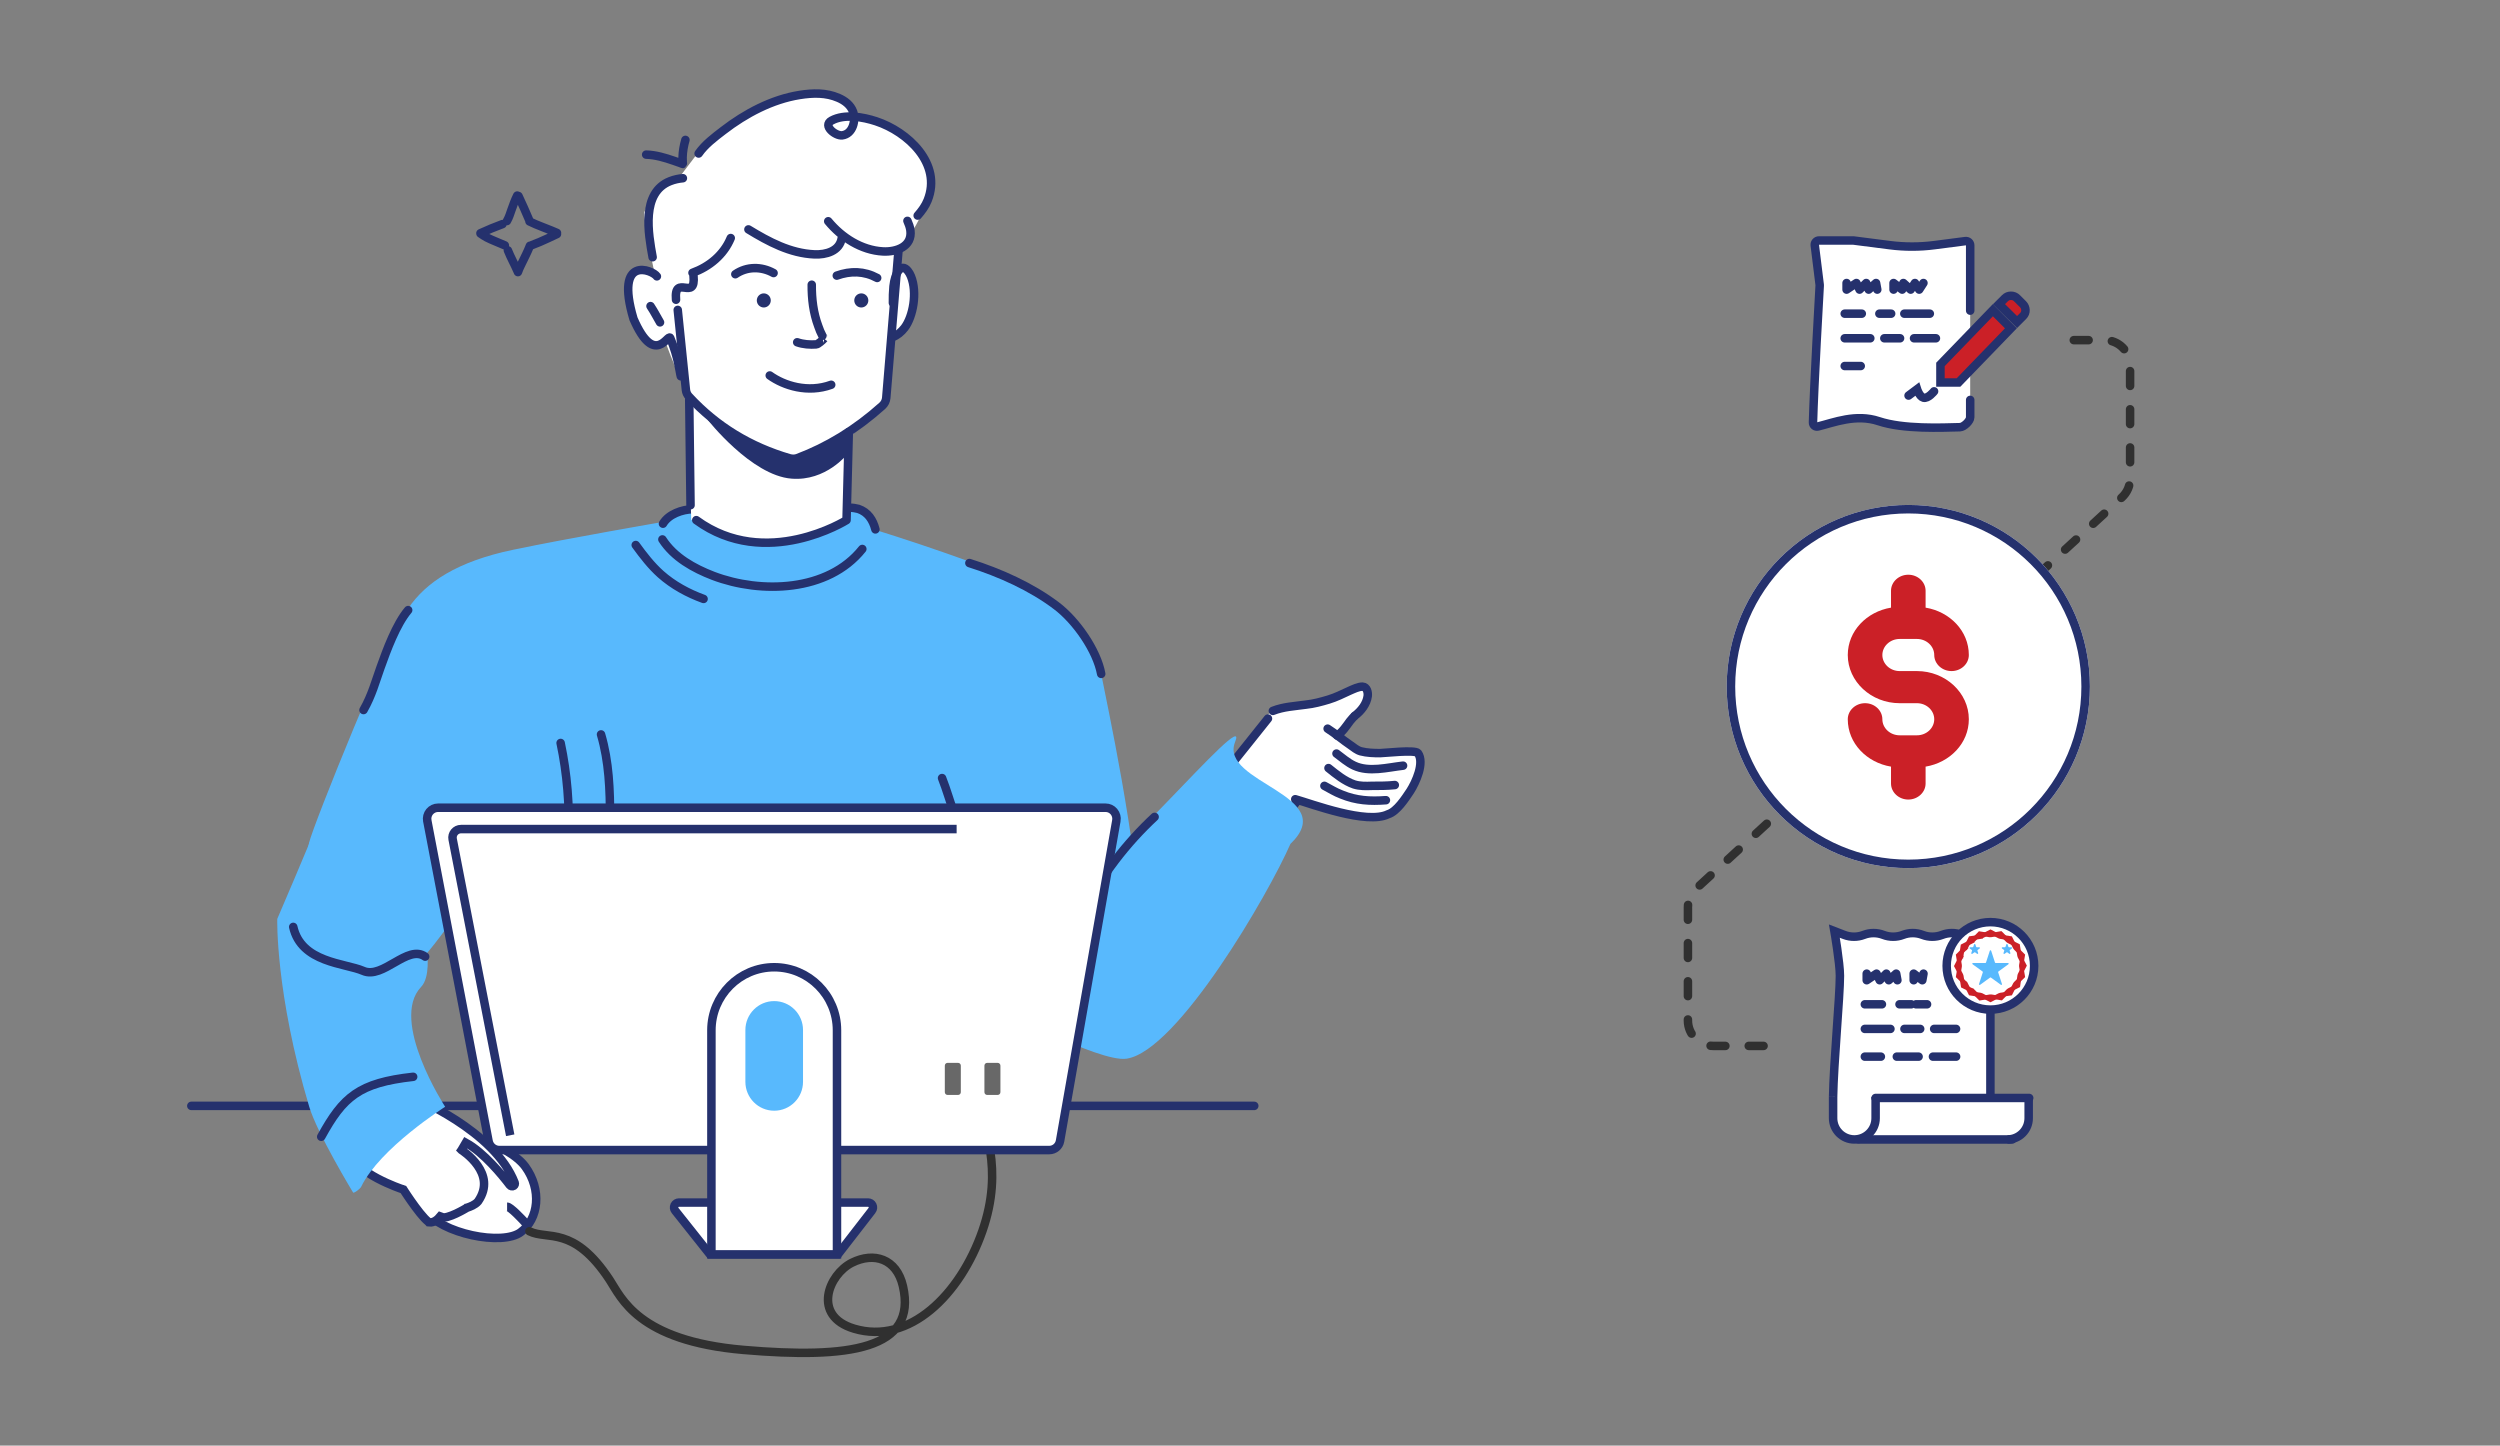 <svg width="588" height="340" viewBox="0 0 588 340" fill="none" xmlns="http://www.w3.org/2000/svg">
<rect x="0" y="0" width="588" height="340" fill="#808080" stroke="none"/>
<path d="M45 260.103H295" stroke="#25316D" stroke-width="2" stroke-linecap="round" stroke-linejoin="round"/>
<path d="M101.086 269.31L101.23 269.205L101.329 269.056C102.104 267.895 103.501 267.201 105.439 266.988C107.373 266.774 109.708 267.06 112.107 267.72C114.497 268.377 116.895 269.391 118.938 270.582C120.996 271.782 122.625 273.122 123.548 274.398C127.463 279.809 126.755 286.688 122.419 289.852C121.421 290.58 119.804 291.033 117.742 291.146C115.707 291.258 113.358 291.033 111.01 290.52C108.664 290.007 106.353 289.214 104.392 288.212C102.417 287.204 100.866 286.021 99.957 284.764C96.042 279.353 96.75 272.474 101.086 269.31Z" fill="white" stroke="#25316D" stroke-width="2"/>
<path d="M123.968 288.047C122.715 286.637 120.02 283.816 119.268 283.816" stroke="#25316D" stroke-width="2"/>
<path d="M229.618 256.792C231.275 265.112 236.25 274.695 231.038 289.598C225.826 304.5 213.865 316.4 200.87 312.5C190.898 309.507 194.872 299.752 200.37 297C205.529 294.417 210.87 296 212.37 302.5C215.81 317.405 199.725 319.639 174.87 317.5C150.015 315.36 146.139 305.202 143.37 301C134.87 288.098 128.777 291.737 124.516 289.598" stroke="#303030" stroke-width="2" stroke-linecap="round"/>
<path d="M120.807 278.919L120.802 278.923C120.512 279.096 120.126 279.027 119.911 278.749C118.986 277.534 117.452 275.62 115.637 273.729C113.832 271.848 111.695 269.932 109.562 268.768L108.561 270.481C108.553 270.493 108.553 270.493 108.553 270.493L108.553 270.493L108.554 270.494L108.569 270.504C108.583 270.512 108.605 270.527 108.635 270.547C108.695 270.587 108.785 270.648 108.9 270.73C109.13 270.894 109.458 271.138 109.836 271.456C110.599 272.095 111.546 273.009 112.331 274.131C113.116 275.253 113.709 276.541 113.83 277.939C113.947 279.307 113.622 280.863 112.438 282.575C111.733 283.407 110.492 283.843 109.934 284.026L109.822 284.062L109.722 284.124L109.722 284.124L109.721 284.124L109.72 284.125L109.711 284.13L109.675 284.152C109.663 284.16 109.648 284.169 109.63 284.179C109.603 284.196 109.57 284.215 109.531 284.238C109.405 284.313 109.221 284.42 108.994 284.547C108.539 284.801 107.92 285.131 107.254 285.442C106.582 285.754 105.891 286.032 105.288 286.196C104.631 286.374 104.282 286.358 104.169 286.317L103.527 286.084L103.081 286.593L103.081 286.593L103.08 286.594C103.08 286.594 103.079 286.595 103.078 286.596C103.076 286.598 103.072 286.602 103.067 286.608C103.063 286.612 103.058 286.617 103.053 286.622C103.027 286.648 102.985 286.69 102.929 286.742C102.814 286.846 102.646 286.983 102.438 287.114C102.018 287.379 101.514 287.567 100.982 287.505C100.979 287.501 100.877 287.464 100.659 287.293C100.419 287.106 100.128 286.83 99.796 286.473C99.136 285.764 98.391 284.821 97.684 283.863C96.979 282.91 96.326 281.962 95.847 281.25C95.609 280.895 95.414 280.599 95.28 280.394C95.213 280.291 95.16 280.21 95.125 280.156L95.085 280.094L95.076 280.079L95.073 280.075L95.073 280.074L95.073 280.074L95.073 280.074L94.881 279.774L94.544 279.663L94.544 279.663L94.544 279.663L94.543 279.662L94.538 279.661L94.516 279.653C94.496 279.647 94.465 279.636 94.425 279.622C94.344 279.594 94.223 279.552 94.067 279.496C93.757 279.384 93.31 279.217 92.769 279.002C91.686 278.569 90.239 277.941 88.768 277.159C87.291 276.374 85.827 275.452 84.688 274.438C83.537 273.414 82.829 272.394 82.649 271.429L82.647 271.413C82.644 271.393 82.639 271.361 82.634 271.316C82.623 271.227 82.609 271.09 82.596 270.913C82.57 270.559 82.552 270.045 82.581 269.423C82.641 268.176 82.895 266.528 83.658 264.883C84.415 263.248 85.679 261.601 87.795 260.329C89.884 259.074 92.858 258.152 97.098 258.029C97.105 258.032 97.112 258.035 97.12 258.038C97.261 258.097 97.471 258.187 97.74 258.306C98.28 258.544 99.06 258.9 100.012 259.367C101.919 260.302 104.51 261.68 107.25 263.452C112.774 267.024 118.716 272.08 121.055 278.19C121.15 278.438 121.065 278.743 120.807 278.919Z" fill="white" stroke="#25316D" stroke-width="2"/>
<path fill-rule="evenodd" clip-rule="evenodd" d="M106.203 148.523C141.828 177.116 100.464 224.12 100.464 224.12C100.464 224.12 101.246 229.823 99.054 232.111C91.498 240 104.695 260.314 104.695 260.314C104.695 260.314 89.332 270.044 84.953 279.116C84.744 279.548 83.542 280.526 83.072 280.526C83.072 280.526 74.588 266.538 72.731 260.314C64.741 233.521 65.21 216.129 65.21 216.129C71.321 202.028 74.635 193.397 81.192 178.996C87.158 165.884 98.323 157.601 106.203 148.523Z" fill="#58B9FD"/>
<path fill-rule="evenodd" clip-rule="evenodd" d="M155.523 122.828C155.523 122.828 160.447 118.766 162.933 119.425L163.113 122.662C163.113 122.662 170.489 127.766 180.511 127.931C190.538 128.151 198.297 123.321 199.952 119.425C199.952 119.425 205.848 120.74 206.089 124.692C206.089 124.692 237.235 134.295 245.112 139.675C252.986 144.995 257.047 148.508 258.846 157.729C260.638 166.892 267.128 196.524 268.608 220.34C252.762 215.289 239.65 215.183 223.455 215.183C185.121 169.684 158.638 224.871 123.411 259.579C123.411 259.579 134.498 195.356 130.57 195.85C126.646 196.289 72.681 217.266 72.681 217.266C72.681 217.266 71.746 202.439 72.681 198.267C73.615 194.096 91.849 149.167 96.019 143.077C100.188 136.929 107.564 132.045 120.7 129.303C133.842 126.56 155.523 122.828 155.523 122.828Z" fill="#58B9FD"/>
<path d="M121.652 45.999C121.117 47.065 120.714 48.172 120.32 49.298C120.009 50.199 119.711 51.168 119.228 51.993M118.193 52.706C116.434 53.352 114.702 54.069 113 54.858M113.01 54.923C113.483 55.233 113.931 55.568 114.433 55.829C115.829 56.55 117.31 57.06 118.736 57.707M119.454 58.886C120.129 60.604 121.049 62.188 121.769 63.88M121.816 63.999C122.018 63.373 122.324 62.779 122.602 62.188C123.284 60.731 124.065 59.316 124.635 57.808M124.635 57.889C125.354 57.489 126.165 57.27 126.91 56.931C128.002 56.428 129.913 55.614 131 55.055M121.945 46.101C122.831 48.027 123.727 49.963 124.54 51.924M124.538 52.084C126.014 52.866 129.482 54.071 131 54.774" stroke="#25316D" stroke-width="2" stroke-miterlimit="1.5" stroke-linecap="round" stroke-linejoin="round"/>
<path d="M85.5 167C87.5 163.5 88.342 160.193 89.5 157C90.967 152.9 93.163 146.877 96 143.499" stroke="#25316D" stroke-width="2" stroke-miterlimit="1.5" stroke-linecap="round" stroke-linejoin="round"/>
<path d="M131.859 174.748C134.899 189.083 134.443 205.363 129.773 219.305M141.362 172.734C143.244 179.165 143.499 185.84 143.477 192.502C143.484 201.041 142.675 209.701 139.766 217.794" stroke="#25316D" stroke-width="2" stroke-miterlimit="1.5" stroke-linecap="round" stroke-linejoin="round"/>
<path d="M155.795 126.874C158.516 131.099 163.177 133.68 167.734 135.436C178.973 139.715 194.76 139.222 202.814 129.123M199.874 119.411C200.546 119.411 201.224 119.521 201.869 119.686C204.164 120.453 205.327 122.321 205.896 124.513M149.527 128.191C151.276 130.606 153.183 133.075 155.401 135.051C158.308 137.632 161.838 139.55 165.477 140.867" stroke="#25316D" stroke-width="2" stroke-miterlimit="1.5" stroke-linecap="round" stroke-linejoin="round"/>
<path d="M162.918 119.77C160.443 119.824 157.268 120.921 155.93 123.171" stroke="#25316D" stroke-width="2" stroke-miterlimit="1.5" stroke-linecap="round" stroke-linejoin="round"/>
<path d="M68.971 218.009C70.851 226.47 81.19 226.504 85.423 228.35C90.046 230.401 95.886 222.028 99.999 224.999M75.552 267.365C80.722 257.964 84.392 254.69 97.174 253.264" stroke="#25316D" stroke-width="2" stroke-miterlimit="1.5" stroke-linecap="round" stroke-linejoin="round"/>
<path d="M199.461 100.597L161.637 91.196L162.577 122.219C162.577 122.219 173.586 127.956 181.379 127.86C189.606 127.759 199.461 122.49 199.461 122.49L199.461 100.597Z" fill="white"/>
<path d="M148 71C152 83 155 82.5 156.5 80.432C158.133 84.897 160.028 89.387 162.001 93C163.501 95.746 179.501 106 189.075 110.434C200.415 103.81 205.501 97 208.001 94.5C208.001 92.75 208.75 87.581 209.5 80.432C209.5 77.756 215.5 80.432 215.5 68C215.706 65.711 213 60.5 210.815 64.5C210.932 62.61 211.001 60.907 211.001 59.5C230.501 34.5 208.5 28.5 201 27C200 16.5 177.5 23 170.501 30C166.374 32.097 162.382 38.573 159.501 42C155 42.5 153.189 45.975 151.5 50C151.5 51.5 153.037 60.311 154 64.5C147.5 61 146.839 68.941 148 71Z" fill="white"/>
<path d="M190.923 66.964C190.901 70.312 191.289 73.549 192.448 76.677C192.732 77.5 193.038 78.268 193.426 78.982C193.453 79.037 193.819 79.64 193.803 79.64C193.552 79.969 192.35 81 192 81C190.508 81.11 188.899 80.994 187.5 80.5M181.946 64.221C179.093 62.629 175.668 62.629 172.952 64.495M206.311 65.373C203.256 63.727 200.021 63.672 196.814 64.824M195.5 90.5C190 92.5 184.415 90.725 181.044 88.311M163.111 64.825C163.739 71.081 158.47 64.244 159 70.5M171.87 55.99C170.236 59.941 166.821 62.74 162.875 64.167" stroke="#25316D" stroke-width="2" stroke-miterlimit="1.5" stroke-linecap="round" stroke-linejoin="round"/>
<path d="M159.405 72.892C159.405 72.892 160.93 87.762 161.328 91.713C161.392 92.312 161.654 92.873 162.072 93.305C168.58 100.329 176.475 105.103 185.71 107.792C186.327 107.956 186.988 107.957 187.589 107.737C194.556 105.103 201.217 101.097 207.517 95.445C208.053 94.951 208.386 94.293 208.446 93.579C208.949 87.543 211.293 59.283 211.293 59.283" stroke="#25316D" stroke-width="2" stroke-miterlimit="1.5" stroke-linecap="round" stroke-linejoin="round"/>
<path d="M199.641 101.591L199.105 122.336C199.105 122.336 180.144 134.296 163.768 122.336M162.107 94.019L162.413 118.822" stroke="#25316D" stroke-width="2" stroke-miterlimit="1.5" stroke-linecap="round" stroke-linejoin="round"/>
<path d="M202.602 72.325C202.382 72.328 202.164 72.287 201.961 72.205C201.757 72.123 201.572 72.001 201.416 71.846C201.259 71.692 201.135 71.507 201.051 71.304C200.966 71.101 200.922 70.883 200.922 70.662C200.922 70.442 200.966 70.224 201.051 70.021C201.135 69.817 201.26 69.633 201.416 69.479C201.572 69.324 201.757 69.202 201.961 69.12C202.165 69.038 202.383 68.997 202.602 69.001C203.037 69.007 203.451 69.185 203.756 69.496C204.061 69.807 204.232 70.226 204.232 70.663C204.232 71.099 204.061 71.518 203.756 71.829C203.451 72.14 203.036 72.318 202.602 72.325ZM179.656 72.325C179.217 72.325 178.796 72.149 178.485 71.838C178.175 71.526 178 71.103 178 70.662C178 70.221 178.175 69.799 178.485 69.487C178.796 69.175 179.217 69 179.656 69C180.09 69.006 180.505 69.184 180.81 69.495C181.116 69.806 181.287 70.226 181.287 70.662C181.287 71.099 181.116 71.518 180.81 71.829C180.505 72.14 180.09 72.318 179.656 72.325Z" fill="#25316D"/>
<path fill-rule="evenodd" clip-rule="evenodd" d="M166.371 98.642C166.371 98.642 176.693 111.866 186.178 112.579C194.255 113.237 199.287 106.817 199.287 106.817V101.989C199.287 101.989 187.987 108.408 186.178 107.915C184.375 107.366 166.371 98.642 166.371 98.642Z" fill="#25316D"/>
<path d="M176.029 53.956C180.817 56.876 185.851 59.581 191.583 59.831C194.238 59.945 197.489 59.088 197.978 55.999M213.428 51.947C213.743 52.652 214.024 53.398 214.128 54.179C214.618 58.01 210.808 59.311 207.661 59.138C202.592 58.858 197.978 55.885 194.799 52.038M215.839 50.706C216.783 49.632 217.657 48.44 218.181 47.118C221.643 38.498 213.463 30.956 206.054 28.522C202.977 27.511 198.574 26.716 195.567 28.372C193.401 29.55 196.51 32.026 198.085 31.834C200.601 31.521 201.371 28.285 200.635 26.245C200.042 24.683 198.713 23.675 197.211 23.023C194.275 21.75 191.198 21.848 188.086 22.336C181.55 23.368 175.294 26.712 170.121 30.698C168.059 32.281 165.822 33.951 164.319 36.106M160.614 41.915C159.601 42.006 158.587 42.225 157.644 42.595C150.722 45.284 152.5 55 153.5 60.5M160.125 88.5C159.877 87.769 159.615 84.219 157.644 79.5C157.147 78.311 154 86.5 149 75C144.5 59.831 153.5 63.5 154.5 65M161.208 32.908C160.823 34.275 160.579 35.611 160.544 37.03C160.544 37.42 160.544 37.815 160.579 38.205C160.579 38.243 160.649 38.543 160.614 38.568C160.579 38.596 160.159 38.404 160.125 38.386C159.563 38.198 159.039 37.999 158.481 37.811C156.419 37.093 154.182 36.427 151.979 36.367" stroke="#25316D" stroke-width="2" stroke-miterlimit="1.5" stroke-linecap="round" stroke-linejoin="round"/>
<path d="M153 72C154.065 73.616 154.247 74.156 155.238 75.819" stroke="#25316D" stroke-width="2" stroke-miterlimit="1.5" stroke-linecap="round" stroke-linejoin="round"/>
<path d="M210.012 71.237C210 69.936 210.025 68.636 210.151 67.359C210.468 64.325 211.898 61.675 213.531 63.722C213.809 64.06 214.05 64.493 214.252 64.975C215.822 68.828 214.72 74.489 212.797 77.042C212 78.101 210.962 78.92 210 79.258" stroke="#25316D" stroke-width="2" stroke-miterlimit="1.5" stroke-linecap="round" stroke-linejoin="round"/>
<path d="M299.5 167C298.3 167.4 292.667 175.166 290 179L280.5 188L299 196.5L304.5 188C306.5 188.833 312 190.6 314 191C316.5 191.5 321.5 193.5 327 191C332.5 188.5 333.74 181.059 334 179.5C334.5 176.5 332.5 176.5 326 177.5C319.576 178.488 314 173.5 315 172.5L321 166.5C323 164.5 321.5 162 320.5 161.5C319.5 161 312.5 164.5 311 165.5C309.5 166.5 301 166.5 299.5 167Z" fill="white"/>
<path d="M298.226 169.005C292.119 176.561 286.288 184.403 279.469 191.341C273.095 197.803 265.985 203.65 259.833 210.302M244.796 194.081C244.952 202.6 244.89 211.122 245.108 219.594C245.223 223.97 245.024 229.072 247.134 233.081C250.432 239.324 261.31 243.607 267.535 239.096M305 188.5C299.026 196.339 293.022 205.505 287.286 213.584C281.573 221.613 276.156 227.268 270.758 235.537M299.375 167.2C301.899 166.203 304.498 166.11 307.164 165.729C308.97 165.539 310.743 165.062 312.478 164.539C314.207 164.018 315.809 163.208 317.453 162.45C318.351 162.07 319.449 161.5 320.456 161.5C321.545 161.546 321.792 162.924 321.683 163.731C321.435 165.586 320.119 167.247 318.66 168.341M312.259 171.38C314.141 172.571 315.809 174.042 317.657 175.28C318.394 175.803 319.188 176.467 320.057 176.704C321.511 177.084 323.104 177.134 324.605 177.134C325.598 177.134 332.859 176.28 333.5 177.134C335.125 179.416 332.964 184.059 331.686 186.053C330.545 187.765 328.543 190.882 326.5 191.5C321.5 194 308.517 189.07 304.644 187.976" stroke="#25316D" stroke-width="2" stroke-miterlimit="1.5" stroke-linecap="round" stroke-linejoin="round"/>
<path fill-rule="evenodd" clip-rule="evenodd" d="M233.5 236.5C233.5 236.5 258.5 250 265 249C277.034 247.148 298.5 210 303.5 198.5C315.5 187 286.596 184.137 290.5 174.5C294.404 164.866 256 211.5 256 203.5C256 203.5 255.33 194.93 255 192C253.373 177.556 259.428 148.563 246 143C238.77 140.004 232.275 149.243 232.275 149.243L227.678 144.918C227.678 144.918 225.832 141.265 221.525 137.057C215.95 150.401 211.198 171.179 212.467 202.578L218.5 215C218.79 215.233 232.517 235.575 233.5 236.5Z" fill="#58B9FD"/>
<path d="M271.561 192.136C265.006 198.223 258.919 206.063 255.194 213.792" stroke="#25316D" stroke-width="2" stroke-miterlimit="1.5" stroke-linecap="round" stroke-linejoin="round"/>
<path d="M221.572 183C222.696 185.845 223.494 188.809 224.559 191.63C226.331 196.283 228.323 200.87 230.106 205.516" stroke="#25316D" stroke-width="2" stroke-miterlimit="1.5" stroke-linecap="round" stroke-linejoin="round"/>
<path d="M330 180.083C326.293 180.511 321.965 181.701 318.5 180.083C316.956 179.373 315.706 178.232 314.342 177.235M328.057 184.643C326.275 184.833 324.488 184.83 322.701 184.83C321.29 184.88 319.854 184.927 318.5 184.5C316.257 183.739 314.294 182.121 312.46 180.65M325.965 188.206C322.253 188.489 319.012 188.299 315.538 186.875C313.942 186.257 313.026 185.637 311.5 184.83M318.5 168.5C318.5 168.5 317.85 169.153 317.5 169.626C316.642 170.785 315.774 172.142 314.5 173" stroke="#25316D" stroke-width="2" stroke-miterlimit="1.5" stroke-linecap="round" stroke-linejoin="round"/>
<path d="M259 158.499C258 152.999 253.126 145.987 248.5 142.499C242.588 138.005 235.128 134.679 228 132.431" stroke="#25316D" stroke-width="2" stroke-miterlimit="1.5" stroke-linecap="round" stroke-linejoin="round"/>
<path d="M205.2 283.488L205.2 283.488L205.206 283.5C205.395 283.885 205.352 284.349 205.076 284.711C205.075 284.712 205.075 284.713 205.074 284.713L197.094 295.019H166.97L166.866 294.889L166.223 294.078C165.678 293.392 164.92 292.436 164.068 291.364C162.365 289.218 160.287 286.601 158.788 284.718L158.785 284.714C158.52 284.384 158.458 283.908 158.653 283.492C158.748 283.298 158.894 283.135 159.075 283.021C159.257 282.906 159.467 282.845 159.681 282.843C159.682 282.843 159.683 282.843 159.683 282.843L204.181 282.843H204.183C204.395 282.843 204.603 282.903 204.783 283.017C204.963 283.131 205.108 283.294 205.2 283.488ZM262.569 193.025L262.568 193.027C259.999 207.635 251.517 255.874 249.323 268.361C249.105 269.597 248.033 270.495 246.787 270.495H117.441C116.212 270.495 115.146 269.613 114.91 268.388C113.759 262.364 110.984 247.856 108.113 232.85C105.082 217.005 101.944 200.605 100.501 193.052L100.501 193.051C100.358 192.307 100.553 191.528 101.047 190.917C101.541 190.325 102.272 189.977 103.032 189.977L260.032 189.977L260.033 189.977C260.409 189.976 260.779 190.058 261.12 190.217C261.46 190.377 261.762 190.609 262.003 190.899L262.004 190.9C262.495 191.489 262.702 192.274 262.569 193.025Z" fill="white" stroke="#25316D" stroke-width="2"/>
<path d="M182.092 227.496C190.241 227.496 196.859 234.137 196.859 242.324V295.024H167.324V242.324C167.324 234.136 173.939 227.496 182.092 227.496Z" fill="white" stroke="#25316D" stroke-width="2"/>
<path fill-rule="evenodd" clip-rule="evenodd" d="M188.87 242.265C188.87 238.504 185.834 235.457 182.091 235.457C178.348 235.457 175.314 238.504 175.314 242.265V254.44C175.314 258.194 178.348 261.24 182.091 261.24C185.834 261.24 188.87 258.194 188.87 254.44V242.265Z" fill="#58B9FD"/>
<path d="M120 267.011L106.463 197.382C106.223 196.147 107.169 195 108.426 195H225" stroke="#25316D" stroke-width="2"/>
<path d="M225.332 249.983C225.692 249.983 225.986 250.274 225.986 250.64V256.877C225.986 257.242 225.692 257.533 225.332 257.533H222.875C222.511 257.533 222.221 257.242 222.221 256.877V250.64C222.221 250.274 222.511 249.983 222.875 249.983H225.332Z" fill="#686868"/>
<path d="M234.646 249.983C235.005 249.983 235.3 250.274 235.3 250.64V256.877C235.3 257.242 235.005 257.533 234.646 257.533H232.188C231.825 257.533 231.535 257.242 231.535 256.877V250.64C231.535 250.274 231.825 249.983 232.188 249.983H234.646Z" fill="#686868"/>
<path d="M414.792 246L402.968 246C399.672 246 397 243.328 397 240.032L397 213.409C397 211.739 397.7 210.145 398.93 209.014L499.07 116.986C500.3 115.855 501 114.261 501 112.591L501 85.968C501 82.672 498.328 80 495.032 80L483.42 80" stroke="#303030" stroke-width="2" stroke-linecap="round" stroke-linejoin="round" stroke-dasharray="3.49 5.49"/>
<path fill-rule="evenodd" clip-rule="evenodd" d="M448.831 204.182C425.242 204.182 406.12 185.06 406.12 161.472C406.12 137.884 425.242 118.762 448.831 118.762C472.419 118.762 491.541 137.884 491.541 161.472C491.541 185.06 472.419 204.182 448.831 204.182Z" fill="white"/>
<path d="M407.12 161.472C407.12 184.508 425.795 203.182 448.831 203.182C471.867 203.182 490.541 184.508 490.541 161.472C490.541 138.436 471.867 119.762 448.831 119.762C425.795 119.762 407.12 138.436 407.12 161.472Z" stroke="#25316D" stroke-width="2"/>
<path d="M446.799 157.837C444.561 157.837 442.731 156.137 442.731 154.06C442.731 151.982 444.561 150.283 446.799 150.283H450.866C453.104 150.283 454.934 151.982 454.934 154.06C454.934 156.137 456.764 157.837 459.002 157.837C461.239 157.837 463.069 156.137 463.069 154.06C463.069 148.394 458.595 143.862 452.9 142.917V138.951C452.9 136.874 451.07 135.174 448.832 135.174C446.595 135.174 444.765 136.874 444.765 138.951V142.917C439.07 143.862 434.596 148.394 434.596 154.06C434.596 160.292 440.087 165.391 446.799 165.391H450.866C453.104 165.391 454.934 167.091 454.934 169.168C454.934 171.246 453.104 172.945 450.866 172.945H446.799C444.561 172.945 442.731 171.246 442.731 169.168C442.731 167.091 440.901 165.391 438.663 165.391C436.426 165.391 434.596 167.091 434.596 169.168C434.596 174.834 439.07 179.366 444.765 180.311V184.277C444.765 186.354 446.595 188.054 448.832 188.054C451.07 188.054 452.9 186.354 452.9 184.277V180.311C458.595 179.366 463.069 174.834 463.069 169.168C463.069 162.936 457.578 157.837 450.866 157.837H446.799Z" fill="#CB2027"/>
<g clip-path="url(#clip0_977_12734)">
<path d="M432.139 234C433.339 228.4 432.639 222.334 432.139 220H441.139C443.639 220 444.639 220 447.639 219C450.639 218 450.139 220 453.639 220H459.639C461.639 220 466.139 219.334 468.139 219V258H477.139V263.5C477.139 266.3 474.472 268 473.139 268.5C463.472 268.334 442.739 268.1 437.139 268.5C430.139 269 431.139 263.5 431.139 262.5C431.139 261.5 430.639 241 432.139 234Z" fill="white"/>
<path d="M453.244 236.212H450.644M438.609 236.212H442.631M446.762 236.212H449.534" stroke="#25316D" stroke-width="2" stroke-linecap="round"/>
<path d="M460.066 242H454.914M438.609 242H444.631M451.631 242H447.926" stroke="#25316D" stroke-width="2" stroke-linecap="round"/>
<path d="M460.079 248.524L454.631 248.524M438.609 248.524H442.38M451.254 248.524L446.131 248.524" stroke="#25316D" stroke-width="2" stroke-linecap="round"/>
<path d="M439.051 229V230.552L441.362 229L442.101 230.552L443.672 229L444.24 230.552L445.983 229L446.268 230.552M450.1 230.552L450.097 229L452.128 230.552L452.408 229" stroke="#25316D" stroke-width="2" stroke-linecap="round" stroke-linejoin="round"/>
<path d="M477.265 258.244H441.143" stroke="#25316D" stroke-width="2" stroke-linecap="round"/>
<path d="M473.265 267.999H437.143" stroke="#25316D" stroke-width="2" stroke-linecap="round"/>
<path d="M431.145 257.999V262.999C431.145 265.76 433.383 267.999 436.145 267.999C438.906 267.999 441.145 265.76 441.145 262.999V257.999" stroke="#25316D" stroke-width="2"/>
<path d="M472.145 267.999C474.906 267.999 477.145 265.76 477.145 262.999V257.999" stroke="#25316D" stroke-width="2"/>
<path d="M431.143 258C431.269 250.17 432.75 234.437 432.75 229.508C432.75 226.482 431.449 219 431.449 219L433.753 219.887C435.235 220.458 436.877 220.458 438.36 219.887V219.887C439.842 219.316 441.484 219.316 442.967 219.887V219.887C444.449 220.458 446.091 220.458 447.574 219.887V219.887C449.056 219.316 450.698 219.316 452.181 219.887V219.887C453.664 220.458 455.316 220.454 456.798 219.883V219.883C458.268 219.317 459.905 219.313 461.374 219.879V219.879C462.868 220.455 464.525 220.444 466.012 219.851L468.143 219C468.143 228.179 468.143 248.807 468.143 258" stroke="#25316D" stroke-width="2"/>
<path d="M457.859 227.172C457.859 232.853 462.465 237.458 468.146 237.458C473.826 237.458 478.432 232.853 478.432 227.172C478.432 221.491 473.826 216.886 468.146 216.886C462.465 216.886 457.859 221.491 457.859 227.172Z" fill="white" stroke="#25316D" stroke-width="2"/>
<path d="M468.006 223.618C468.056 223.466 468.271 223.466 468.32 223.618L469.217 226.38C469.239 226.448 469.303 226.494 469.374 226.494H472.279C472.438 226.494 472.505 226.698 472.375 226.792L470.026 228.5C469.968 228.541 469.944 228.616 469.966 228.684L470.863 231.446C470.913 231.598 470.739 231.724 470.61 231.63L468.26 229.923C468.202 229.881 468.124 229.881 468.066 229.923L465.717 231.63C465.587 231.724 465.414 231.598 465.463 231.446L466.361 228.684C466.383 228.616 466.358 228.541 466.301 228.5L463.951 226.792C463.822 226.698 463.888 226.494 464.048 226.494H466.952C467.024 226.494 467.087 226.448 467.109 226.38L468.006 223.618Z" fill="#58B9FD"/>
<path d="M471.876 222.135C471.925 221.983 472.14 221.983 472.189 222.135L472.365 222.677C472.387 222.745 472.451 222.791 472.522 222.791H473.092C473.252 222.791 473.318 222.996 473.189 223.089L472.728 223.425C472.67 223.467 472.646 223.541 472.668 223.609L472.844 224.151C472.893 224.303 472.72 224.429 472.591 224.335L472.129 224C472.071 223.958 471.993 223.958 471.936 224L471.474 224.335C471.345 224.429 471.171 224.303 471.221 224.151L471.397 223.609C471.419 223.541 471.395 223.467 471.337 223.425L470.876 223.089C470.747 222.996 470.813 222.791 470.972 222.791H471.543C471.614 222.791 471.677 222.745 471.699 222.677L471.876 222.135Z" fill="#58B9FD"/>
<path d="M464.3 222.135C464.349 221.983 464.564 221.983 464.613 222.135L464.789 222.677C464.811 222.745 464.874 222.791 464.946 222.791H465.516C465.676 222.791 465.742 222.996 465.613 223.089L465.152 223.425C465.094 223.467 465.07 223.541 465.092 223.609L465.268 224.151C465.317 224.303 465.144 224.429 465.014 224.335L464.553 224C464.495 223.958 464.417 223.958 464.359 224L463.898 224.335C463.769 224.429 463.595 224.303 463.644 224.151L463.821 223.609C463.843 223.541 463.819 223.467 463.761 223.425L463.299 223.089C463.17 222.996 463.237 222.791 463.396 222.791H463.967C464.038 222.791 464.101 222.745 464.123 222.677L464.3 222.135Z" fill="#58B9FD"/>
<path d="M473.941 231.496L473.941 231.496L472.865 233.642L470.492 234.002C470.422 234.013 470.354 234.035 470.291 234.067C470.291 234.067 470.291 234.067 470.291 234.067L468.159 235.171L466.027 234.067C466.027 234.067 466.027 234.067 466.027 234.067C465.965 234.035 465.897 234.013 465.827 234.002L463.453 233.642L462.378 231.496L461.931 231.72L462.378 231.496C462.346 231.433 462.304 231.375 462.254 231.325L462.254 231.325L460.545 229.639L460.936 227.271C460.948 227.201 460.948 227.13 460.936 227.06L460.545 224.691L462.254 223.005L461.902 222.649L462.254 223.005C462.304 222.955 462.346 222.897 462.378 222.834L461.931 222.61L462.378 222.834L463.453 220.688L465.827 220.328L465.752 219.835L465.827 220.328C465.897 220.318 465.965 220.295 466.027 220.263L466.027 220.263L468.159 219.159L470.291 220.263C470.354 220.295 470.422 220.318 470.492 220.328L472.865 220.688L473.941 222.834L473.941 222.834C473.973 222.897 474.014 222.955 474.065 223.005C474.065 223.005 474.065 223.005 474.065 223.005L475.774 224.691L475.382 227.06C475.371 227.13 475.371 227.201 475.382 227.271L475.774 229.639L474.065 231.325C474.065 231.325 474.065 231.325 474.065 231.325C474.014 231.375 473.973 231.433 473.941 231.496ZM475.904 224.82C475.904 224.819 475.904 224.819 475.904 224.819L475.904 224.82Z" stroke="#CB2027"/>
<path d="M474.997 229.453L474.997 229.453L474.653 231.829L472.514 232.919C472.451 232.951 472.393 232.993 472.344 233.044C472.344 233.044 472.344 233.044 472.344 233.044L470.669 234.763L468.297 234.387C468.297 234.387 468.297 234.387 468.297 234.387C468.228 234.376 468.156 234.377 468.087 234.389L465.72 234.795L464.023 233.097L463.67 233.451L464.023 233.097C463.973 233.047 463.915 233.006 463.852 232.974L463.852 232.974L461.699 231.912L461.324 229.541C461.313 229.471 461.29 229.404 461.257 229.341L460.139 227.216L461.23 225.077L460.785 224.85L461.23 225.077C461.262 225.014 461.284 224.947 461.294 224.877L460.799 224.805L461.294 224.877L461.638 222.501L463.778 221.411L463.552 220.967L463.778 221.411C463.841 221.379 463.898 221.337 463.948 221.286L463.948 221.286L465.623 219.567L467.994 219.943C468.064 219.954 468.135 219.953 468.205 219.941L470.571 219.535L472.268 221.233L472.268 221.233C472.318 221.283 472.376 221.324 472.439 221.356C472.439 221.356 472.439 221.356 472.439 221.356L474.593 222.418L474.968 224.789C474.979 224.859 475.001 224.926 475.034 224.989L476.152 227.114L475.061 229.252C475.061 229.252 475.061 229.252 475.061 229.253C475.029 229.316 475.008 229.383 474.997 229.453ZM474.757 222.498C474.757 222.498 474.756 222.498 474.756 222.498L474.757 222.498Z" stroke="#CB2027"/>
</g>
<path d="M426.415 99.366C426.641 90.729 427.902 68.7 427.991 67.156C427.995 67.096 427.992 67.041 427.985 66.981L426.834 57.686C426.76 57.089 427.226 56.563 427.827 56.563H435.909L444.479 57.663C447.966 58.111 451.495 58.108 454.981 57.655L462.26 56.71C462.859 56.632 463.389 57.09 463.389 57.694V98.157C463.389 99.049 461.882 100.454 460.991 100.476C456.709 100.582 447.686 101.002 441.889 99.063C436.496 97.259 431.341 99.387 427.57 100.311C426.96 100.46 426.398 99.993 426.415 99.366Z" fill="white"/>
<path d="M453.896 73.777L447.896 73.777M433.875 73.777H437.896M442.027 73.777H444.8" stroke="#25316D" stroke-width="2" stroke-linecap="round"/>
<path d="M455.331 79.564H450.179M433.875 79.564H439.896M446.896 79.564H443.192" stroke="#25316D" stroke-width="2" stroke-linecap="round"/>
<path d="M433.875 86.088H437.646" stroke="#25316D" stroke-width="2" stroke-linecap="round"/>
<path d="M454.893 92.04C454.893 92.04 453.492 93.835 452.393 93.54C451.45 93.286 450.893 91.54 450.893 91.54L448.893 93.04" stroke="#25316D" stroke-width="2" stroke-linecap="round"/>
<path d="M434.316 66.564V68.116L436.627 66.564L437.367 68.116L438.938 66.564L439.506 68.116L441.249 66.564L441.534 68.116M445.365 68.116L445.363 66.564L447.394 68.116L447.673 66.564L449.394 68.116L450.394 66.564L451.394 68.116L452.394 66.564" stroke="#25316D" stroke-width="2" stroke-linecap="round" stroke-linejoin="round"/>
<path d="M463.391 73.063C463.391 66.111 463.391 61.527 463.391 57.701C463.391 57.098 462.861 56.632 462.262 56.71L454.983 57.655C451.497 58.108 447.968 58.111 444.481 57.663L435.911 56.563H427.829C427.228 56.563 426.762 57.089 426.836 57.686L427.987 66.981C427.994 67.041 427.997 67.096 427.993 67.156C427.904 68.7 426.643 90.729 426.417 99.366C426.4 99.993 426.962 100.46 427.572 100.311C431.343 99.387 436.498 97.259 441.891 99.063C447.688 101.002 456.71 100.582 460.993 100.476C461.883 100.454 463.391 99.039 463.391 98.148C463.391 96.928 463.391 95.554 463.391 94.063" stroke="#25316D" stroke-width="2" stroke-linecap="round"/>
<path d="M474.418 75.738L470.168 71.538L471.568 70.138C471.951 69.755 472.422 69.563 472.98 69.563C473.538 69.563 474.009 69.755 474.393 70.138L475.793 71.538C476.176 71.921 476.376 72.384 476.393 72.925C476.409 73.467 476.226 73.93 475.843 74.313L474.418 75.738ZM472.968 77.213L460.643 89.963H456.393V85.713L468.718 72.963L472.968 77.213Z" fill="#CB2027"/>
<path d="M474.418 75.738L470.168 71.538L471.568 70.138C471.951 69.755 472.422 69.563 472.98 69.563C473.538 69.563 474.009 69.755 474.393 70.138L475.793 71.538C476.176 71.921 476.376 72.384 476.393 72.925C476.409 73.467 476.226 73.93 475.843 74.313L474.418 75.738ZM472.968 77.213L460.643 89.963H456.393V85.713L468.718 72.963L472.968 77.213Z" stroke="#25316D" stroke-width="2"/>
<defs>
<clipPath id="clip0_977_12734">
<rect width="64" height="64" fill="white" transform="translate(422 211)"/>
</clipPath>
</defs>
</svg>
